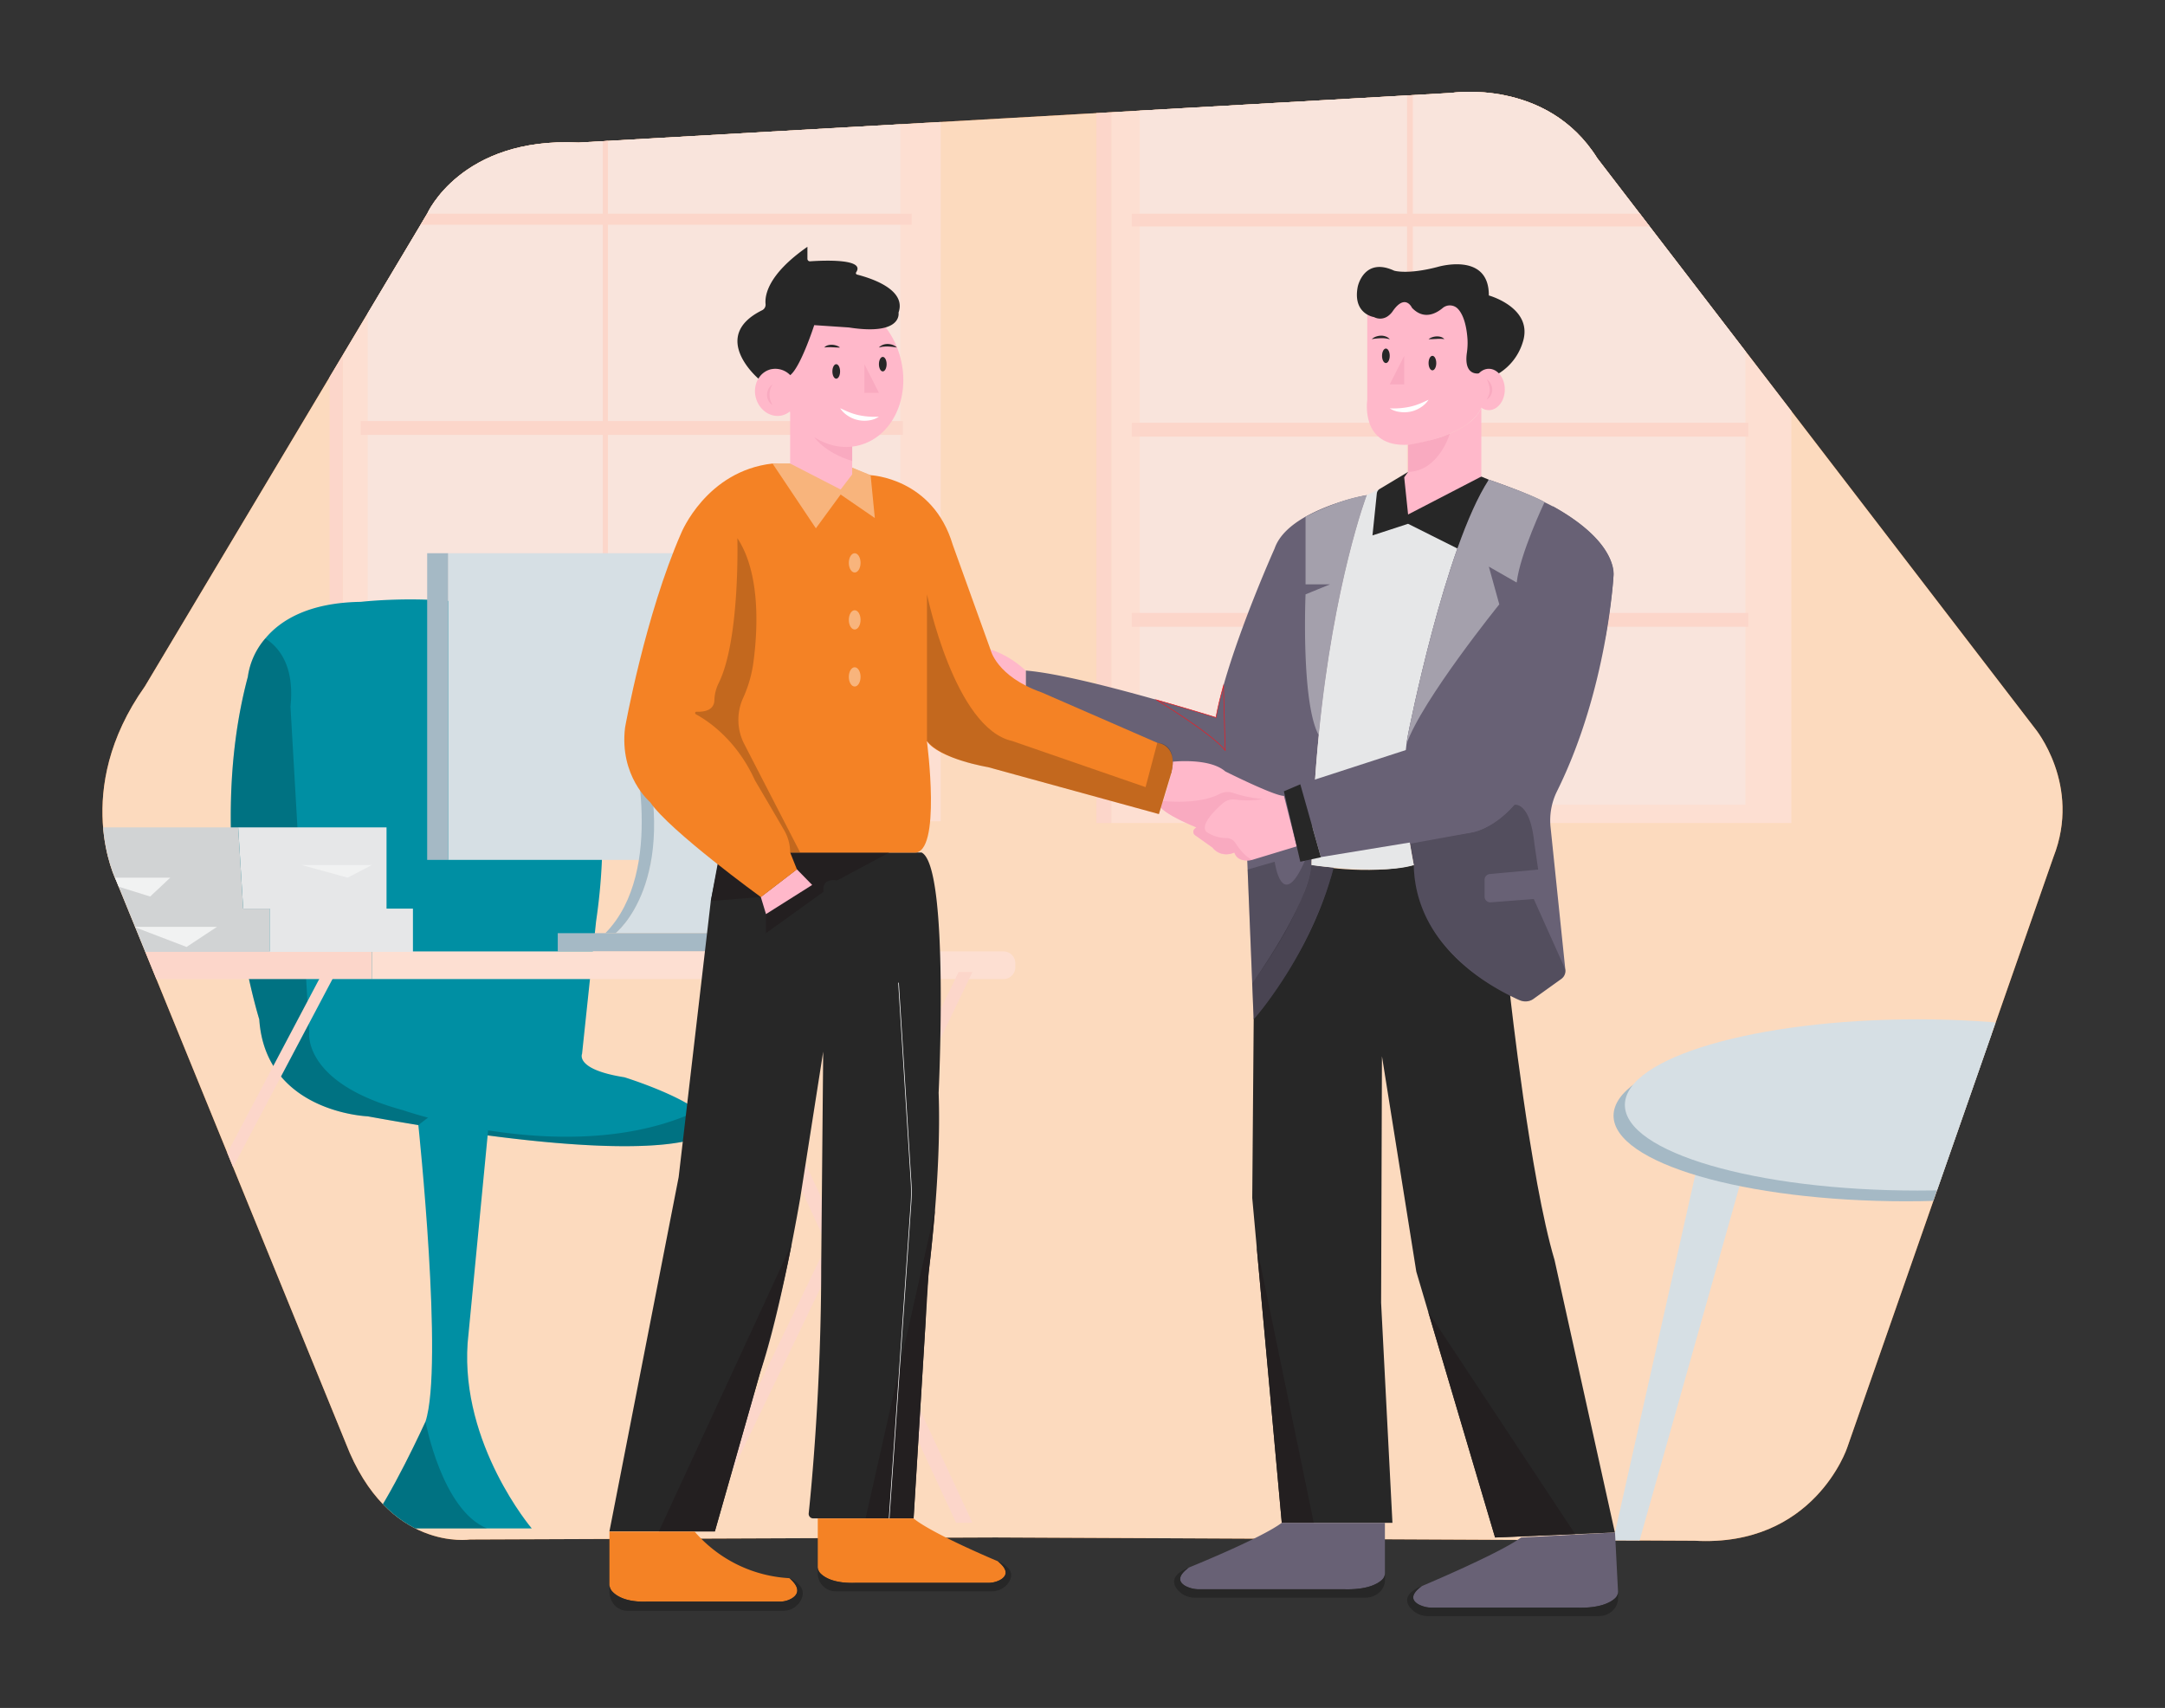 <svg xmlns="http://www.w3.org/2000/svg" xmlns:xlink="http://www.w3.org/1999/xlink" width="865.76" height="682.89" viewBox="0 0 865.76 682.89"><rect x="0" y="0" width="865.76" height="682.89" fill="#333333" stroke="none"/><defs><clipPath id="a"><path d="M138.23,576.93,46.43,352s-18.06-35.81,11.49-77.54l112.9-189S184.33,54.67,231.35,57l349-19.85s38.29-6,58.4,26.14l175,227.94s18.77,22.57,7.37,51.51L738.66,578.85s-13.25,39.84-61,37.18L398.1,614.72,188,615.54S155.08,620.67,138.23,576.93Z" fill="none"/></clipPath></defs><path d="M138.23,576.93,46.43,352s-18.06-35.81,11.49-77.54l112.9-189S184.33,54.67,231.35,57l349-19.85s38.29-6,58.4,26.14l175,227.94s18.77,22.57,7.37,51.51L738.66,578.85s-13.25,39.84-61,37.18L398.1,614.72,188,615.54S155.08,620.67,138.23,576.93Z" fill="#f48225" data-secondary="true"/><path d="M138.23,576.93,46.43,352s-18.06-35.81,11.49-77.54l112.9-189S184.33,54.67,231.35,57l349-19.85s38.29-6,58.4,26.14l175,227.94s18.77,22.57,7.37,51.51L738.66,578.85s-13.25,39.84-61,37.18L398.1,614.72,188,615.54S155.08,620.67,138.23,576.93Z" fill="#fff" opacity="0.7"/><g clip-path="url(#a)"><rect x="444.39" y="4.94" width="271.96" height="324.12" fill="#fddfd2"/><rect x="455.75" y="4.94" width="242.21" height="316.81" fill="#f9e4dc"/><rect x="452.59" y="245.07" width="246.52" height="5.54" fill="#fcd6ca"/><rect x="438.44" y="4.94" width="5.95" height="324.12" fill="#fcd6ca"/><rect x="562.68" y="4.94" width="2.31" height="324.12" fill="#fcd6ca"/><rect x="452.59" y="85.44" width="245.38" height="5.11" fill="#fcd6ca"/><rect x="452.59" y="169.02" width="246.52" height="5.54" fill="#fcd6ca"/><rect x="137.03" y="4.24" width="239.17" height="324.12" fill="#fddfd2"/><rect x="147.03" y="4.24" width="213.01" height="316.81" fill="#f9e4dc"/><rect x="131.8" y="4.24" width="5.23" height="324.12" fill="#fcd6ca"/><rect x="144.24" y="85.44" width="220.34" height="4.41" fill="#fcd6ca"/><rect x="144.24" y="168.32" width="216.8" height="5.54" fill="#fcd6ca"/><rect x="241.06" y="4.24" width="2.03" height="324.12" fill="#fcd6ca"/><rect x="144.24" y="244.37" width="216.8" height="5.54" fill="#fcd6ca"/><path d="M276.88,455.61c-12.43,3.47-45.2,6.12-129.86-9.27,0,0-40.85-1.5-43.34-38.77,0,0-22.25-70.78-4.58-136.93a29.72,29.72,0,0,1,7-15.38c6-7.21,17.27-14.32,38.16-14.62,0,0,69.36-8.1,84.11,22.45,0,0,19.32,42.25,10,105.28l-5.61,53s-2.91,6.23,16.93,9.35c0,0,19.74,6.1,29.41,13.3A6.53,6.53,0,0,1,276.88,455.61Z" fill="#008fa3"/><path d="M276.88,455.61c-12.43,3.47-45.2,6.12-129.86-9.27,0,0-40.85-1.5-43.34-38.77,0,0-22.25-70.78-4.58-136.93a29.72,29.72,0,0,1,7-15.38c5.86,3.77,11.72,11.46,10.06,27.24l7.49,130.18s-2.85,20.25,37.4,31.17c0,0,67.89,23.82,118,.21A6.53,6.53,0,0,1,276.88,455.61Z" opacity="0.2"/><rect x="45.73" y="438.14" width="117.31" height="4.69" transform="translate(-333.82 326.93) rotate(-62.14)" fill="#fcd6ca"/><path d="M212.65,611.12H146.53c9.3-11.31,23.63-42.74,23.63-42.74,7.29-22.38-2.87-118.53-2.87-118.53l8.91-6.92,19,9L187,537C184.2,577.68,212.65,611.12,212.65,611.12Z" fill="#008fa3"/><path d="M246.16,373.1s26-21.11,10.46-76.91h41.09V373.1Z" fill="#d6dfe4"/><rect x="223.04" y="373.1" width="83.12" height="7.31" fill="#a5b9c5"/><rect x="179.19" y="221.19" width="125.05" height="122.61" fill="#d6dfe4"/><rect x="170.82" y="221.19" width="8.37" height="122.61" fill="#a5b9c5"/><path d="M148.7,380.41H401.3a4.71,4.71,0,0,1,4.71,4.71v1.63a4.71,4.71,0,0,1-4.71,4.71H148.7a0,0,0,0,1,0,0V380.41A0,0,0,0,1,148.7,380.41Z" fill="#fddfd2"/><polygon points="388.88 608.86 287.82 391.48 281.26 391.48 382.34 608.86 388.88 608.86" fill="#fcd6ca"/><path d="M281.27,612.32,388.88,388.63h-5.53L275.21,612.32l30.07-114.49a43.58,43.58,0,0,0,1-4.94l13.74-100" fill="#fcd6ca"/><path d="M256.62,296.19h-4S266.69,348,242.08,373.1h4.08S272.17,352.79,256.62,296.19Z" fill="#a5b9c5"/><rect x="49.49" y="380.41" width="99.22" height="11.06" fill="#fcd6ca"/><polygon points="40.94 330.81 95.25 330.81 97.25 363.29 107.81 363.29 107.81 380.58 28.37 380.58 40.94 330.81" fill="#d1d3d4"/><polygon points="154.57 330.81 95.25 330.81 97.25 363.29 107.81 363.29 107.81 380.58 165.13 380.58 165.13 363.29 154.57 363.29 154.57 330.81" fill="#e6e7e8"/><polygon points="68.09 350.92 35.86 350.92 60.05 358.46 68.09 350.92" fill="#f1f2f2"/><polygon points="74.6 378.62 86.74 370.6 53.62 370.6 74.6 378.62" fill="#f1f2f2"/><polygon points="148.7 345.86 139.01 350.92 120.61 345.86 148.7 345.86" fill="#f1f2f2"/><path d="M194.79,611.12H146.53c9.3-11.31,23.63-42.74,23.63-42.74S176.69,603.83,194.79,611.12Z" opacity="0.2"/><polygon points="655.62 616.03 697.97 465.88 680.21 459.53 645.07 616.03 655.62 616.03" fill="#d6dfe4"/><ellipse cx="762.25" cy="446.08" rx="117.01" ry="34.23" fill="#a5b9c5"/><ellipse cx="766.78" cy="441.79" rx="117.01" ry="34.23" fill="#d6dfe4"/></g><path d="M368.53,340.86c11.23,5.49,6.82,96.06,6.82,96.06,1.2,32.51-4,71.85-4,71.85l-6,98.33H325.2a1.82,1.82,0,0,1-1.81-2c1-9.36,5-50.19,5-98.73l.8-85.9L320,479.06s-7.63,45-16.06,69.84l-18.06,63.42H243.7l27.69-141.68,12.85-110.38,3.58-19.4Z" fill="#272727"/><polygon points="284.24 360.26 304.24 358.63 301.1 343.8 287.16 345.66 284.24 360.26" fill="#231f20"/><path d="M306.31,365.47v7.63l23.07-16.58S328,351,334.81,352l20.87-11.17H316s-11.26.13-9.66,2.94,18.47,10,18.47,10Z" fill="#231f20"/><path d="M556.82,608.86H512.57L500.76,479l.58-71.39L506,360.26l18.44-14.37s22.46,4.36,40.89,0l38.55,52s8.05,73.4,17.77,105.92l24.13,108.94-47.93,2L566.37,508.46l-13.74-86.14-.34,98.54Z" fill="#272727"/><polygon points="512.57 608.86 525.36 608.86 502.48 497.93 512.57 608.86" fill="#231f20"/><polygon points="597.88 614.72 571.14 524.54 629.9 613.38 597.88 614.72" fill="#231f20"/><polygon points="304.24 358.63 306.31 365.48 324.78 353.83 318.65 347.56 304.24 358.63" fill="#ffb8ca"/><path d="M263.46,612.32l53.07-114.8S312.77,518,304.17,548.1l-18.33,64.22Z" fill="#231f20"/><path d="M346.14,607.1,373.9,483.69s-1.15,12.78-1.9,19.58c0,0-1.52,11.22-1.83,24.55l-1.5,24.54-2.57,42-.78,12.75Z" fill="#231f20"/><path d="M399.91,631.73a10.08,10.08,0,0,1-4.85,1.15h-53.2c-8.47.25-12.26-2.22-13.84-3.86a3.73,3.73,0,0,1-1-2.58V607.11h38.3c7.49,6.18,33.66,17.11,33.66,17.11C403.94,628.18,402.14,630.5,399.91,631.73Z" fill="#f48225" data-secondary="true"/><path d="M403.71,632.15a8.09,8.09,0,0,1-7.19,4.1H334.16a7.13,7.13,0,0,1-7.14-7.14v-2.68a3.73,3.73,0,0,0,1,2.58c1.58,1.64,5.37,4.11,13.84,3.86h53.2a10.08,10.08,0,0,0,4.85-1.15c2.23-1.23,4-3.55-.93-7.51C404.79,626.78,405,629.78,403.71,632.15Z" fill="#272727"/><path d="M474.36,634.28a11.77,11.77,0,0,0,5.28,1.15h58c9.23.24,13.36-2.22,15.07-3.86a3.57,3.57,0,0,0,1.1-2.59V608.86H512.57c-8.16,6.18-37.2,17.91-37.2,17.91C470,630.72,471.93,633.05,474.36,634.28Z" fill="#686175" data-primary="true"/><path d="M470.21,634.7a9,9,0,0,0,7.84,4.09h68c4.31,0,7.79-3.19,7.79-7.13V629a3.57,3.57,0,0,1-1.1,2.59c-1.71,1.64-5.84,4.1-15.07,3.86h-58a11.77,11.77,0,0,1-5.28-1.15c-2.43-1.23-4.4-3.56,1-7.51C469,629.33,468.83,632.33,470.21,634.7Z" fill="#272727"/><path d="M567.57,641.66a11.77,11.77,0,0,0,5.28,1.15l58,0c9.23.25,13.36-2.21,15.08-3.85a3.57,3.57,0,0,0,1.1-2.59l-1.2-23.64-37.57,2c-8.15,6.18-39.66,19.43-39.66,19.43C563.17,638.1,565.14,640.43,567.57,641.66Z" fill="#686175" data-primary="true"/><path d="M563.42,642.08a9,9,0,0,0,7.84,4.09h68c4.31,0,7.79-3.19,7.79-7.13v-2.69a3.57,3.57,0,0,1-1.1,2.59c-1.72,1.64-5.85,4.1-15.08,3.85l-58,0a11.77,11.77,0,0,1-5.28-1.15c-2.43-1.23-4.4-3.56,1-7.51C562.25,636.71,562,639.71,563.42,642.08Z" fill="#272727"/><path d="M316.59,639.13a9.35,9.35,0,0,1-4.85,1.26l-53.2,0c-8.47.27-12.26-2.41-13.83-4.2a4.23,4.23,0,0,1-1-2.81v-21h34.06A53.86,53.86,0,0,0,315.66,631C320.63,635.26,318.82,637.79,316.59,639.13Z" fill="#f48225" data-secondary="true"/><path d="M320.39,639.59a8,8,0,0,1-7.19,4.46H250.84c-4,0-7.14-3.47-7.14-7.76v-2.93a4.23,4.23,0,0,0,1,2.81c1.57,1.79,5.36,4.47,13.83,4.2l53.2,0a9.35,9.35,0,0,0,4.85-1.26c2.23-1.34,4-3.87-.93-8.17C321.47,633.74,321.66,637,320.39,639.59Z" fill="#272727"/><path d="M359.31,392.91l5,79.47a63.94,63.94,0,0,1,0,8.42l-8.75,126.31" fill="none" stroke="#fff" stroke-miterlimit="10" stroke-width="0.25"/><path d="M524.47,345.89s3.61.52,8.84,1c-9.28,35.3-32,60.68-32,60.68L498,325.1,410.16,278v-9.89c12.64,1,35.14,6.85,52.4,11.73,13.43,3.8,23.69,7,23.69,7,.72-3.93,1.76-8.24,3-12.71v0c7-24.85,20.45-54.82,20.45-54.82,1.83-5.33,6.7-9.51,12.33-12.7l.13-.07a72.77,72.77,0,0,1,11.66-5.12A98.8,98.8,0,0,1,546.48,198l.11,0s-13.18,34.72-19.21,95.94C525.83,309.56,524.75,326.93,524.47,345.89Z" fill="#686175" data-primary="true"/><path d="M546.59,198s-13.18,34.72-19.21,95.94l0,.08c-7.17-13-5.3-56.38-5.3-56.38l9.8-4h-9.8v-27l.13-.07a105.79,105.79,0,0,1,11.66-5.12A63.88,63.88,0,0,1,546.48,198Z" fill="#686175" data-primary="true"/><path d="M546.59,198s-13.18,34.72-19.21,95.94l0,.08c-7.17-13-5.3-56.38-5.3-56.38l9.8-4h-9.8v-27l.13-.07a105.79,105.79,0,0,1,11.66-5.12A63.88,63.88,0,0,1,546.48,198Z" fill="#fff" opacity="0.4"/><path d="M607.72,399.91c-10-4.37-41.79-20.9-42.36-54l-1.53-8.54-21.65-22.5,11.73-77.23,41.46-45.83s13.73,4.56,22.28,9c0,0,27.27,12.32,27.59,29.13,0,0-2.29,45.5-22.64,86.49a26.24,26.24,0,0,0-2.53,14.44l5.9,56.9a4,4,0,0,1-1.65,3.66l-11.16,8A5.56,5.56,0,0,1,607.72,399.91Z" fill="#686175" data-primary="true"/><path d="M501.34,407.57l-.58-14.41s22-30.51,23.71-47.27l8.84,1S526.15,378.07,501.34,407.57Z" opacity="0.3"/><path d="M489.94,300c-5.36-6.71-27.38-20.12-27.38-20.12,13.43,3.8,23.69,7,23.69,7,.72-3.93,1.76-8.24,3-12.71Z" fill="none" stroke="#ed1c24" stroke-miterlimit="10" stroke-width="0.25"/><path d="M563.83,337.35l24.33-4.42s8.63-1.05,17.43-11.14c0,0,6.28-1.52,8,15.56l1.51,10.33-19.36,1.79a2.28,2.28,0,0,0-2.07,2.27v6.77a2.27,2.27,0,0,0,2.46,2.27l17.21-1.32L626,387.7a3.89,3.89,0,0,1-1.65,3.66l-11.16,8s-2.73,2.56-7.82-.52c0,0-40-17.39-40-52.92Z" opacity="0.2"/><path d="M498.91,347.68l10.82-3.13s2.81,20.86,12.1-.4l2.68-.58,0,2.32s-1.17,16-23.71,47.27Z" opacity="0.2"/><path d="M396.09,259.74s6.84,1.66,14.07,8.38V278S395.36,269.41,396.09,259.74Z" fill="#ffb8ca"/><path d="M518.54,338.4l-17.78,5.4s-6,1.35-7.16-2.94c0,0-5.33,2.57-8.76-2l-6.95-4.93a1.64,1.64,0,0,1-.16-2.53l.65-.6s-11.46-4.72-14.15-7.89c0,0,5.17-15,4.74-18.35,0,0,14.68-1.66,21,3.87,0,0,19.53,9.8,23.47,9.8Z" fill="#ffb8ca"/><path d="M465.05,320.25s14,1.65,22.47-2.72a7.09,7.09,0,0,1,5.39-.56A51.82,51.82,0,0,0,505,319.49a37.08,37.08,0,0,1-11.07.2,6.25,6.25,0,0,0-4.93,1.49c-3.38,2.94-9,8.51-6.63,11.38a14.5,14.5,0,0,0,7.9,2.53A4.3,4.3,0,0,1,494,337c1.42,2.22,3.9,5.49,6.77,6.79,0,0-5.51,1.59-7.16-2.94a7.25,7.25,0,0,1-8.76-2l-6.95-4.93a1.64,1.64,0,0,1-.16-2.53l.65-.6s-11.21-4.47-14.15-7.89Z" fill="#f9aac0"/><path d="M565.36,345.89c-8.36,2.57-22.76,1.85-32.05,1-5.23-.48-8.84-1-8.84-1,.28-19,1.36-36.33,2.91-52,6-61.22,19.21-95.94,19.21-95.94l5.15-2.48,43.63-3.71C577.78,218.7,563.08,293.6,563.08,293.6c-.25,1.28-.46,2.58-.64,3.91C559.52,319.09,565.36,345.89,565.36,345.89Z" fill="#e6e7e8"/><path d="M548.84,214.07l1.73-16.73a2.45,2.45,0,0,1,1.17-1.85l11.34-6.8,29.28,1.86,3,1.24-12.49,27.55-19.8-9.91Z" fill="#272727"/><path d="M592.36,163v27.54l-29.28,15.17-1.55-14.86,1.55-2.17V177.88l.11-.06c.85,0,1.74-.14,2.68-.27C565.87,177.55,588,173.78,592.36,163Z" fill="#ffb8ca"/><path d="M592.36,163c-4.39,10.77-26.49,14.54-26.49,14.54-.94.13-1.83.22-2.68.27C543.81,179,546.75,160,546.75,160V124.93l7.56-6.77,33.09-3.59,4,26.3Z" fill="#ffb8ca"/><path d="M549.46,126.79s-8.67-1.23-6.5-12.22c0,0,2.47-11.92,14.54-6.35,0,0,5.26,1.68,17.34-1.48,0,0,20.64-6.26,20.53,11.39,0,0,18.15,5,13.51,18.88a22.31,22.31,0,0,1-9.5,12.28h-8s-6.09,1.21-4.81-8.11a27.35,27.35,0,0,0,.27-5.5c-.24-3.63-1.06-9.17-3.77-12.12a4.46,4.46,0,0,0-6.14-.42c-2.49,2.1-7.47,5-12.29-.06,0,0-2.63-5.85-7.61,1.21a7.84,7.84,0,0,1-2,2.09A5.3,5.3,0,0,1,549.46,126.79Z" fill="#272727"/><ellipse cx="595.37" cy="155.72" rx="6.38" ry="8.27" fill="#ffb8ca"/><path d="M563.08,188.69V177.88s11.64-1.92,16.68-4.48C579.76,173.4,575.46,188.38,563.08,188.69Z" fill="#f9aac0"/><path d="M606.51,232.92l-11.14-6.37,4.18,15.09s-31,38.34-37.11,55.87c.18-1.33.39-2.63.64-3.91,0,0,14.7-74.9,32.29-101.81,0,0,18.26,6.28,22.28,9C617.65,200.74,607.78,221.53,606.51,232.92Z" fill="#686175" data-primary="true"/><path d="M606.51,232.92l-11.14-6.37,4.18,15.09s-31,38.34-37.11,55.87c.18-1.33.39-2.63.64-3.91,0,0,14.7-74.9,32.29-101.81,0,0,18.26,6.28,22.28,9C617.65,200.74,607.78,221.53,606.51,232.92Z" fill="#fff" opacity="0.4"/><path d="M579.58,290.48,621,202.43c26.15,14.74,24.24,27.44,24.24,27.44-.39,6.82-1.89,16.78-3,23.43a40.77,40.77,0,0,1-4.52,13l-24.85,45c-11.41,20.29-24.73,21.56-24.73,21.56l-59.94,9.83L520,313.59l43.1-14s4-1.27,8.22-2.34A12.53,12.53,0,0,0,579.58,290.48Z" fill="#686175" data-primary="true"/><polygon points="519.98 313.58 513.41 316.39 519.98 344.55 528.22 342.76 519.98 313.58" fill="#272727"/><path d="M272.4,213.15s10-24.81,36.53-27.82L348.15,190S373,191,381,217.84l15.09,41.9s2.34,10.73,20.44,17.1L462.79,297s9.39.67,5,14.08l-4.36,14.41-68.38-18.77s-19.63-3.35-24.39-10.39c0,0,6,45.25-5.11,44.58H316l2.69,6.71-14.42,11.06S267.7,332.15,260,320.75c0,0-12.4-10.39-10.05-29.83C249.94,290.92,258,246,272.4,213.15Z" fill="#f48225" data-secondary="true"/><path d="M294.86,215.16s1.14,40.19-7.36,57.75a16.46,16.46,0,0,0-1.82,6.88c0,2.29-1.26,5-7.16,4.77a.54.54,0,0,0-.29,1c5.2,2.82,16.4,10.43,23.67,26.46,0,0,6.93,11.72,11.71,20a17.6,17.6,0,0,1,2.36,8.82h4l-22.29-43.24a21.08,21.08,0,0,1-.65-18.22,50.64,50.64,0,0,0,4.15-13.85C303,252.59,304.33,229.49,294.86,215.16Z" opacity="0.2"/><path d="M370.69,296.28V237.62s11,53.63,34.11,58.66l53.3,18.44L462.79,297s9.39-.34,5,14.08l-4.36,14.41-68.38-18.77S377.13,304,370.69,296.28Z" opacity="0.2"/><ellipse cx="341.78" cy="225.05" rx="2.35" ry="3.85" fill="#fff" opacity="0.4"/><ellipse cx="341.78" cy="247.84" rx="2.35" ry="3.85" fill="#fff" opacity="0.4"/><ellipse cx="341.78" cy="270.64" rx="2.35" ry="3.85" fill="#fff" opacity="0.4"/><polygon points="326.26 211.23 336.16 197.73 349.83 207.12 348.15 190.02 340.78 187 315.97 185.33 308.93 185.33 326.26 211.23" fill="#f48225" data-secondary="true"/><polygon points="326.26 211.23 336.16 197.73 349.83 207.12 348.15 190.02 340.78 187 315.97 185.33 308.93 185.33 326.26 211.23" fill="#fff" opacity="0.4"/><polygon points="315.97 159.18 315.97 185.33 336.16 195.72 340.78 189.69 340.78 173.26 315.97 159.18" fill="#ffb8ca"/><path d="M325.59,174.77s4.13,6.2,15.19,9.55v-6.87Z" fill="#f9aac0"/><ellipse cx="336.16" cy="149.34" rx="24.73" ry="29.64" transform="translate(-26.73 89.19) rotate(-14.54)" fill="#ffb8ca"/><path d="M312.85,166.06c-4.54,1.17-9.29-2-10.6-7.06a10,10,0,0,1,1-7.63,8,8,0,0,1,4.83-3.7A8.28,8.28,0,0,1,316,150a10.38,10.38,0,0,1,2.72,4.75C320,159.81,317.39,164.88,312.85,166.06Z" fill="#ffb8ca"/><path d="M359.31,125s1.79,9.3-19.87,5.93L325.6,130S320.23,146.68,316,150a8.28,8.28,0,0,0-7.89-2.31,8,8,0,0,0-4.83,3.7s-19.83-16.82,1.5-27.35a2.49,2.49,0,0,0,1.36-2.48c-.33-3.43.89-11.85,16.74-22.88v4.8a1,1,0,0,0,1.1,1c4.65-.33,22.18-1.2,18.4,4.37a.6.6,0,0,0,.33.93C347,110.9,362.73,115.35,359.31,125Z" fill="#272727"/><ellipse cx="554.2" cy="142.26" rx="1.54" ry="2.9" fill="#272727"/><ellipse cx="572.81" cy="145.17" rx="1.54" ry="2.9" fill="#272727"/><path d="M548.56,135.6a4.65,4.65,0,0,1,1.65-1,6.07,6.07,0,0,1,1.93-.38,5,5,0,0,1,2,.32,4,4,0,0,1,1.63,1.08c-.65-.11-1.22-.27-1.81-.33a11.44,11.44,0,0,0-1.75-.07A28,28,0,0,0,548.56,135.6Z" fill="#272727"/><path d="M571.27,135.6a4.88,4.88,0,0,1,1.5-.78,6.17,6.17,0,0,1,1.66-.31,5.2,5.2,0,0,1,1.7.19,3.08,3.08,0,0,1,1.46.9,15,15,0,0,0-3.12-.09C573.44,135.55,572.42,135.65,571.27,135.6Z" fill="#272727"/><polygon points="561.54 142.26 555.73 153.7 561.54 153.7 561.54 142.26" fill="#f9aac0"/><path d="M555.73,163.27a31.61,31.61,0,0,0,8-.63,23.4,23.4,0,0,0,3.75-1.14c1.25-.45,2.44-1.08,3.78-1.65a10.2,10.2,0,0,1-3.06,3,11.83,11.83,0,0,1-4,1.7,12,12,0,0,1-4.38.16A9.36,9.36,0,0,1,555.73,163.27Z" fill="#fff"/><ellipse cx="353.01" cy="145.6" rx="1.54" ry="2.9" fill="#272727"/><ellipse cx="334.4" cy="148.51" rx="1.54" ry="2.9" fill="#272727"/><path d="M358.65,138.94a28.24,28.24,0,0,0-3.61-.4,11.39,11.39,0,0,0-1.75.08c-.59,0-1.16.21-1.82.32a4,4,0,0,1,1.63-1.08,5.08,5.08,0,0,1,2-.32,6.24,6.24,0,0,1,1.93.38A4.75,4.75,0,0,1,358.65,138.94Z" fill="#272727"/><path d="M335.93,138.94c-1.14.05-2.17-.05-3.2-.09a16.51,16.51,0,0,0-3.12.09,3.16,3.16,0,0,1,1.47-.9,5.45,5.45,0,0,1,1.7-.19,6.24,6.24,0,0,1,1.66.31A4.83,4.83,0,0,1,335.93,138.94Z" fill="#272727"/><polygon points="345.67 145.6 351.47 157.05 345.67 157.05 345.67 145.6" fill="#f9aac0"/><path d="M351.47,166.61a9.42,9.42,0,0,1-4.05,1.49,12,12,0,0,1-4.38-.17,11.37,11.37,0,0,1-4-1.7,10.23,10.23,0,0,1-3.07-3c1.35.57,2.53,1.2,3.79,1.66a23.77,23.77,0,0,0,3.75,1.13A31.57,31.57,0,0,0,351.47,166.61Z" fill="#fff"/><path d="M308.93,153.7a7.68,7.68,0,0,0,0,8.22c-3-1.74-2.84-6.4,0-8.22Z" fill="#f9aac0"/><path d="M594.5,151.61a5,5,0,0,1,1.58,1.76,5.18,5.18,0,0,1,.65,2.36,4.47,4.47,0,0,1-.6,2.38,4.73,4.73,0,0,1-1.63,1.72,14,14,0,0,0,.92-2,5.75,5.75,0,0,0,.31-2A9.87,9.87,0,0,0,594.5,151.61Z" fill="#f9aac0"/></svg>